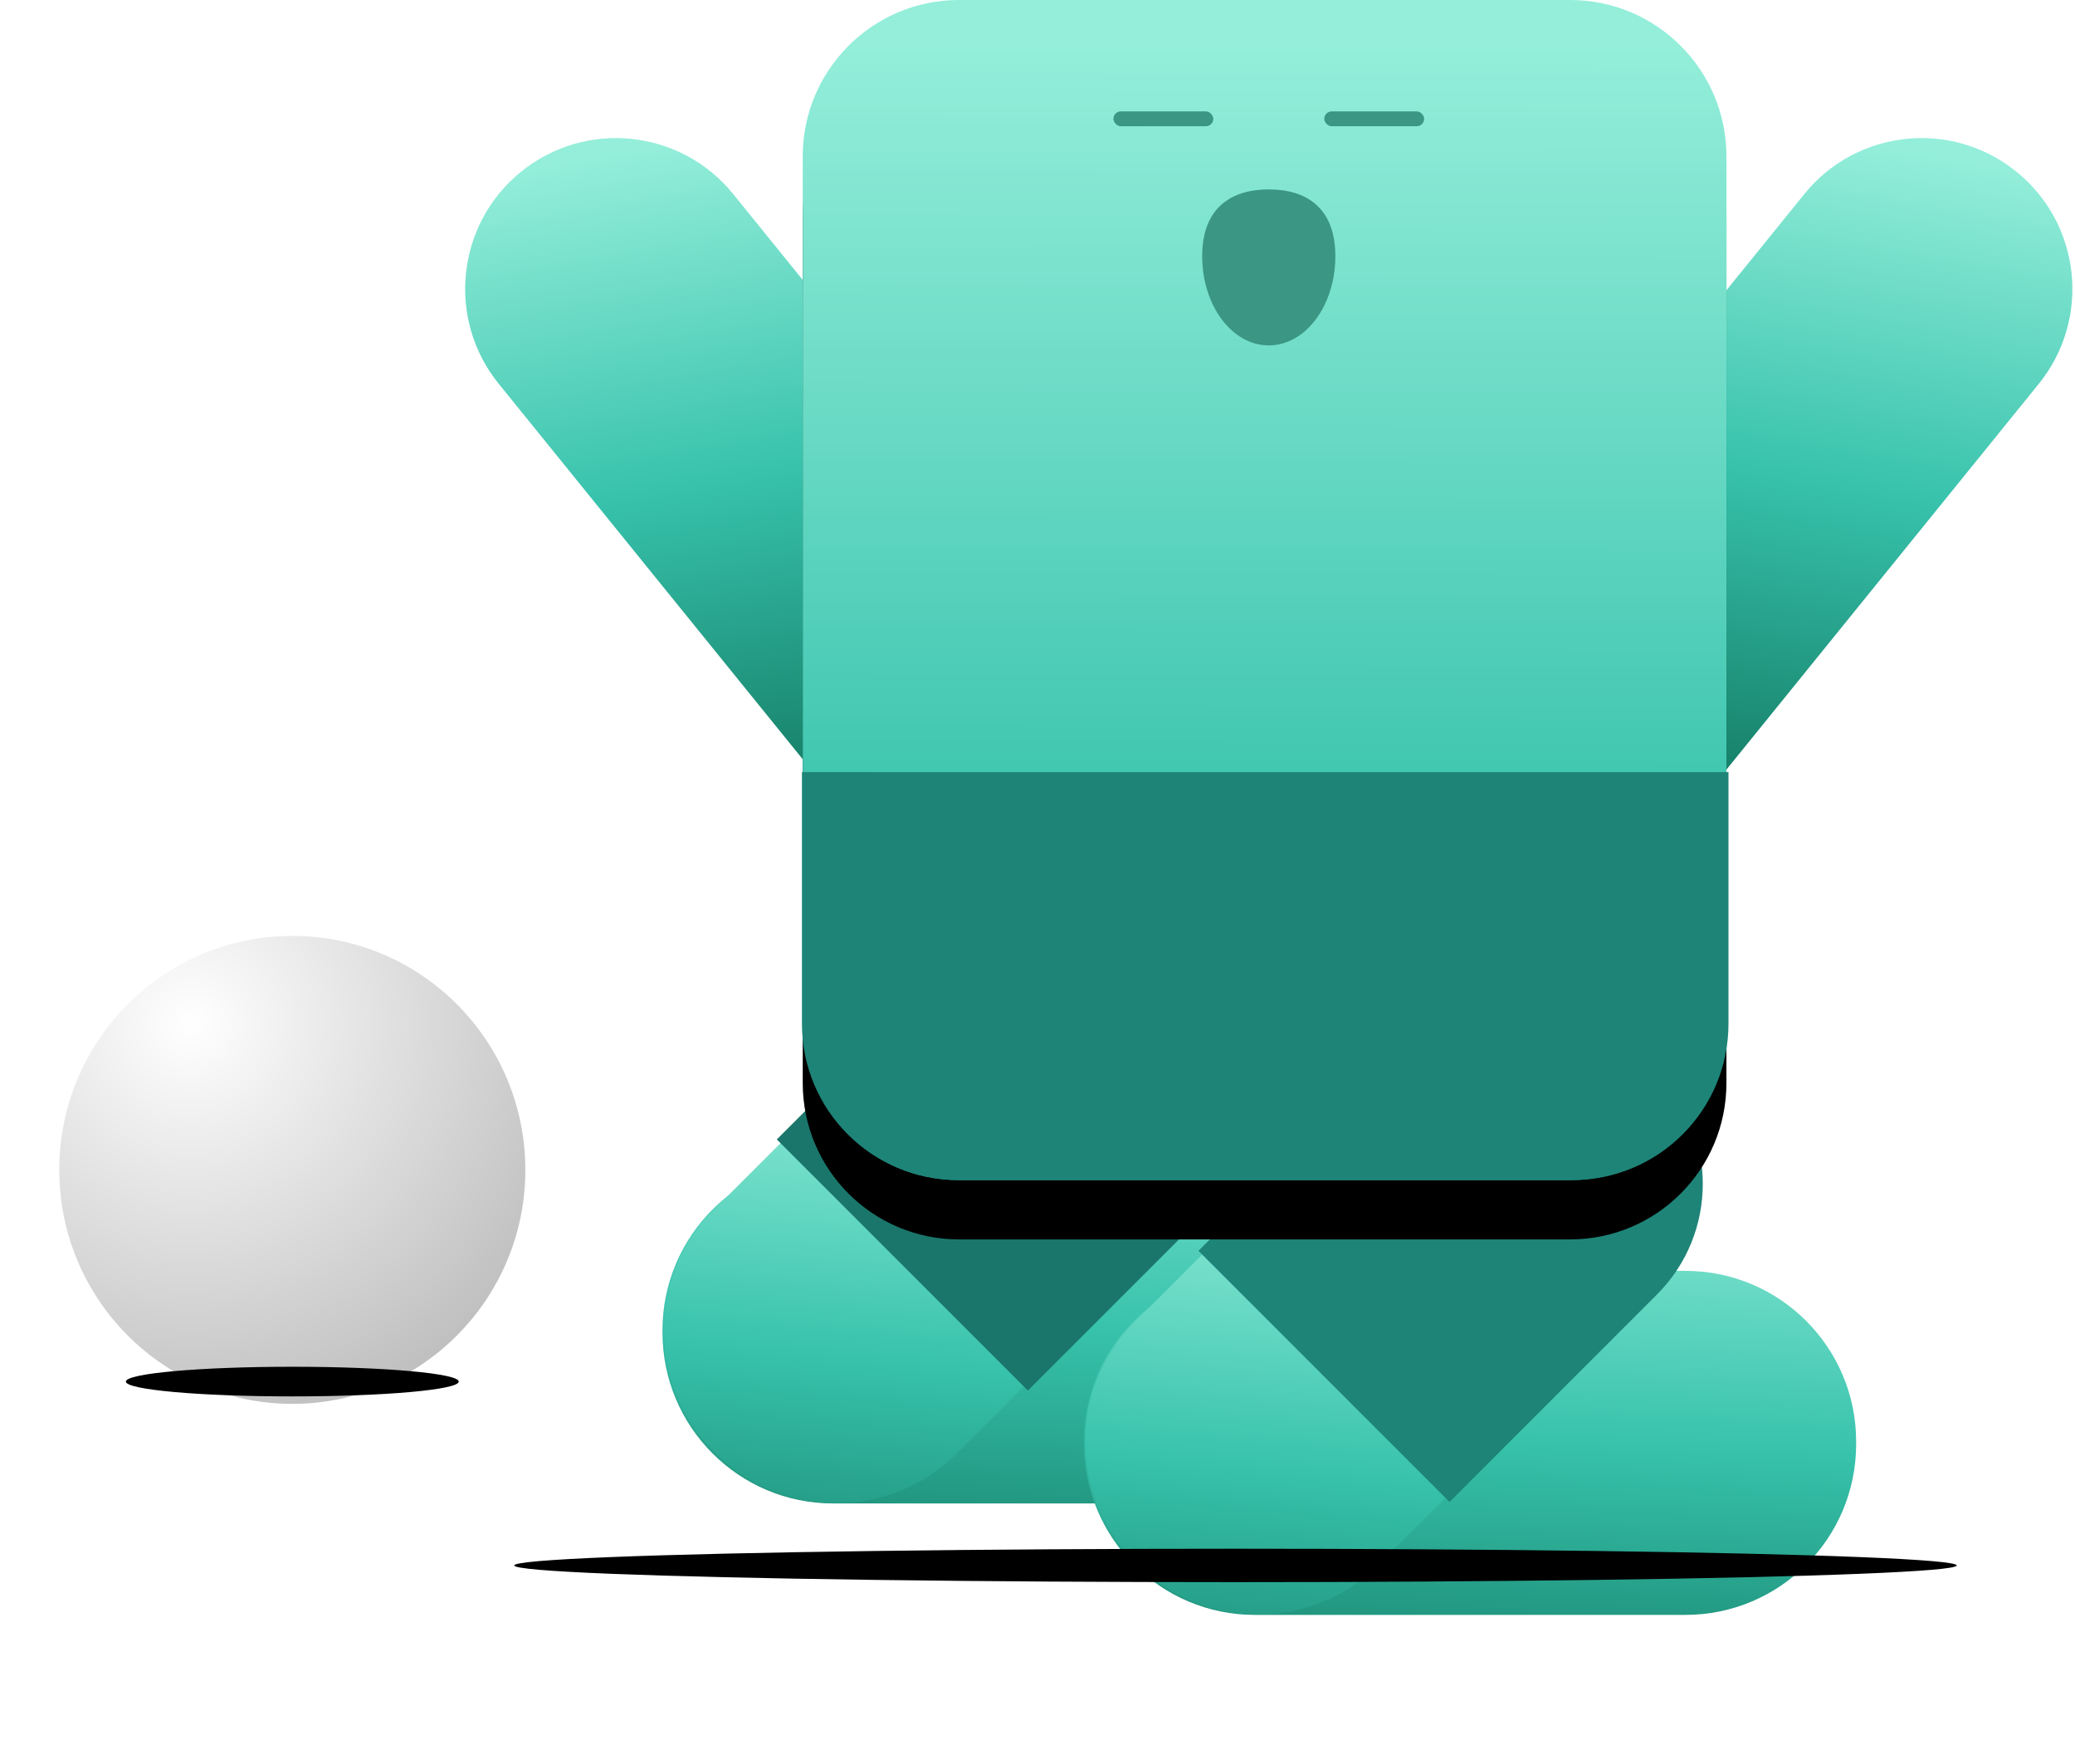 <?xml version="1.0" encoding="UTF-8"?>
<svg width="140px" height="119px" viewBox="0 0 140 119" version="1.1" xmlns="http://www.w3.org/2000/svg" xmlns:xlink="http://www.w3.org/1999/xlink">
    <!-- Generator: Sketch 48.2 (47327) - http://www.bohemiancoding.com/sketch -->
    <title>dl_confirmation_icon</title>
    <desc>Created with Sketch.</desc>
    <defs>
        <linearGradient x1="-38.779%" y1="25.391%" x2="127.136%" y2="40.797%" id="linearGradient-1">
            <stop stop-color="#94EEDA" offset="0%"></stop>
            <stop stop-color="#37C2AC" offset="53.981%"></stop>
            <stop stop-color="#18836C" offset="100%"></stop>
        </linearGradient>
        <linearGradient x1="24.635%" y1="12.501%" x2="84.003%" y2="120.729%" id="linearGradient-2">
            <stop stop-color="#94EEDA" offset="0%"></stop>
            <stop stop-color="#37C2AC" offset="53.981%"></stop>
            <stop stop-color="#18836C" offset="100%"></stop>
        </linearGradient>
        <linearGradient x1="50%" y1="100%" x2="35.43%" y2="22.269%" id="linearGradient-3">
            <stop stop-color="#94EEDA" offset="0%"></stop>
            <stop stop-color="#37C2AC" offset="53.981%"></stop>
            <stop stop-color="#18836C" offset="100%"></stop>
        </linearGradient>
        <linearGradient x1="50.103%" y1="3.721%" x2="50%" y2="132.345%" id="linearGradient-4">
            <stop stop-color="#94EEDA" offset="0%"></stop>
            <stop stop-color="#37C2AC" offset="53.981%"></stop>
            <stop stop-color="#18836C" offset="100%"></stop>
        </linearGradient>
        <path d="M60.707,79.611 L101.936,79.611 C107.76,79.611 112.482,74.889 112.482,69.064 L112.482,10.547 C112.482,4.722 107.76,0 101.936,0 L60.707,0 C54.882,0 50.16,4.722 50.16,10.547 L50.16,69.064 C50.16,74.889 54.882,79.611 60.707,79.611 Z" id="path-5"></path>
        <filter x="-12.8%" y="-5.0%" width="125.7%" height="120.1%" filterUnits="objectBoundingBox" id="filter-6">
            <feOffset dx="0" dy="4" in="SourceAlpha" result="shadowOffsetOuter1"></feOffset>
            <feGaussianBlur stdDeviation="2" in="shadowOffsetOuter1" result="shadowBlurOuter1"></feGaussianBlur>
            <feColorMatrix values="0 0 0 0 0   0 0 0 0 0   0 0 0 0 0  0 0 0 0.2 0" type="matrix" in="shadowBlurOuter1"></feColorMatrix>
        </filter>
        <radialGradient cx="28.132%" cy="18.367%" fx="28.132%" fy="18.367%" r="101.533%" gradientTransform="translate(0.281,0.184),scale(1,0.996),rotate(66.365),translate(-0.281,-0.184)" id="radialGradient-7">
            <stop stop-color="#FFFFFF" offset="0%"></stop>
            <stop stop-color="#B6B6B6" offset="100%"></stop>
        </radialGradient>
        <filter x="-62.6%" y="-935.5%" width="225.2%" height="1970.9%" filterUnits="objectBoundingBox" id="filter-8">
            <feGaussianBlur stdDeviation="4.688" in="SourceGraphic"></feGaussianBlur>
        </filter>
        <filter x="-14.4%" y="-623.6%" width="128.9%" height="1347.3%" filterUnits="objectBoundingBox" id="filter-9">
            <feGaussianBlur stdDeviation="4.688" in="SourceGraphic"></feGaussianBlur>
        </filter>
    </defs>
    <g id="5.5.ConfirmationModal" stroke="none" stroke-width="1" fill="none" fill-rule="evenodd" transform="translate(-114, -419)">
        <g id="Group-2" transform="translate(0, 227)">
            <g id="dl_confirmation_icon" transform="translate(118, 192)">
                <path d="M66.658,115.863 L66.826,115.863 C73.189,115.863 78.346,110.705 78.346,104.343 L78.346,75.297 C78.346,68.935 73.189,63.777 66.826,63.777 L66.658,63.777 C60.295,63.777 55.138,68.935 55.138,75.297 L55.138,104.343 C55.138,110.705 60.295,115.863 66.658,115.863 Z" id="Rectangle-3-Copy-12" fill="url(#linearGradient-1)" transform="translate(66.742, 89.82) rotate(90) translate(-66.742, -89.82) "></path>
                <g id="Group-26" transform="translate(61.281, 80.911) rotate(45) translate(-61.281, -80.911) translate(48.928, 56.483)">
                    <path d="M12.269,48.56 L12.437,48.56 C18.8,48.56 23.957,43.403 23.957,37.04 L23.957,24.298 C23.957,17.935 18.8,12.778 12.437,12.778 L12.269,12.778 C5.906,12.778 0.749,17.935 0.749,24.298 L0.749,37.04 C0.749,43.403 5.906,48.56 12.269,48.56 Z" id="Rectangle-3-Copy-12" fill="url(#linearGradient-2)"></path>
                    <path d="M0.392,30.669 L24.35,30.669 L24.35,10.874 C24.35,5.049 19.628,0.327 13.803,0.327 L10.939,0.327 C5.114,0.327 0.392,5.049 0.392,10.874 L0.392,30.669 Z" id="Rectangle-3-Copy-12" fill="#1A766B"></path>
                </g>
                <path d="M95.107,123.379 L95.275,123.379 C101.638,123.379 106.795,118.222 106.795,111.859 L106.795,82.814 C106.795,76.451 101.638,71.294 95.275,71.294 L95.107,71.294 C88.745,71.294 83.587,76.451 83.587,82.814 L83.587,111.859 C83.587,118.222 88.745,123.379 95.107,123.379 Z" id="Rectangle-3-Copy-12" fill="url(#linearGradient-1)" transform="translate(95.191, 97.337) rotate(90) translate(-95.191, -97.337) "></path>
                <g id="Group" transform="translate(86.096, 4.425)" fill="url(#linearGradient-3)">
                    <path d="M26.968,60.777 L26.968,60.777 C32.588,60.777 37.143,56.222 37.143,50.602 L37.143,10.609 C37.143,4.99 32.588,0.434 26.968,0.434 L26.968,0.434 C21.349,0.434 16.793,4.99 16.793,10.609 L16.793,50.602 C16.793,56.222 21.349,60.777 26.968,60.777 Z" id="Rectangle-3-Copy-12" transform="translate(26.968, 30.606) rotate(-141) translate(-26.968, -30.606) "></path>
                </g>
                <g id="Group" transform="translate(50.16, 34.866) scale(-1, 1) translate(-50.16, -34.866) translate(23.209, 4.425)" fill="url(#linearGradient-3)">
                    <path d="M26.968,60.777 L26.968,60.777 C32.588,60.777 37.143,56.222 37.143,50.602 L37.143,10.609 C37.143,4.99 32.588,0.434 26.968,0.434 L26.968,0.434 C21.349,0.434 16.793,4.99 16.793,10.609 L16.793,50.602 C16.793,56.222 21.349,60.777 26.968,60.777 Z" id="Rectangle-3-Copy-12" transform="translate(26.968, 30.606) rotate(-141) translate(-26.968, -30.606) "></path>
                </g>
                <g id="Group-26" transform="translate(89.73, 88.427) rotate(45) translate(-89.73, -88.427) translate(77.377, 63.999)">
                    <path d="M12.269,48.56 L12.437,48.56 C18.8,48.56 23.957,43.403 23.957,37.04 L23.957,24.298 C23.957,17.935 18.8,12.778 12.437,12.778 L12.269,12.778 C5.906,12.778 0.749,17.935 0.749,24.298 L0.749,37.04 C0.749,43.403 5.906,48.56 12.269,48.56 Z" id="Rectangle-3-Copy-12" fill="url(#linearGradient-2)"></path>
                    <path d="M0.392,30.669 L24.35,30.669 L24.35,10.874 C24.35,5.049 19.628,0.327 13.803,0.327 L10.939,0.327 C5.114,0.327 0.392,5.049 0.392,10.874 L0.392,30.669 Z" id="Rectangle-3-Copy-12" fill="#1E8478"></path>
                </g>
                <g id="Rectangle-3-Copy-11">
                    <use fill="black" fill-opacity="1" filter="url(#filter-6)" xlink:href="#path-5"></use>
                    <use fill="url(#linearGradient-4)" fill-rule="evenodd" xlink:href="#path-5"></use>
                </g>
                <path d="M81.604,23.301 C84.085,23.301 86.096,20.609 86.096,17.288 C86.096,13.967 84.085,12.778 81.604,12.778 C79.123,12.778 77.112,13.967 77.112,17.288 C77.112,20.609 79.123,23.301 81.604,23.301 Z" id="Oval-8" fill="#3B9684"></path>
                <path d="M60.653,79.611 L102.073,79.611 C107.898,79.611 112.62,74.889 112.62,69.064 L112.62,52.086 L50.107,52.086 L50.107,69.064 C50.107,74.889 54.829,79.611 60.653,79.611 Z" id="Rectangle-3-Copy-11" fill="#1E8478"></path>
                <g id="Group-19" transform="translate(71.123, 7.516)" fill="#3B9684">
                    <rect id="Rectangle-8" x="14.225" y="0" width="6.738" height="1" rx="0.5"></rect>
                    <rect id="Rectangle-8" x="0" y="0" width="6.738" height="1" rx="0.5"></rect>
                </g>
                <g id="Group-27" transform="translate(0, 63.137)">
                    <ellipse id="Oval-10" fill="url(#radialGradient-7)" cx="15.722" cy="15.784" rx="15.722" ry="15.784"></ellipse>
                    <ellipse id="Oval-9" fill="#000000" filter="url(#filter-8)" cx="15.722" cy="30.065" rx="11.23" ry="1"></ellipse>
                </g>
                <ellipse id="Oval-9" fill="#000000" filter="url(#filter-9)" cx="79.358" cy="105.605" rx="48.663" ry="1.127"></ellipse>
            </g>
        </g>
    </g>
</svg>